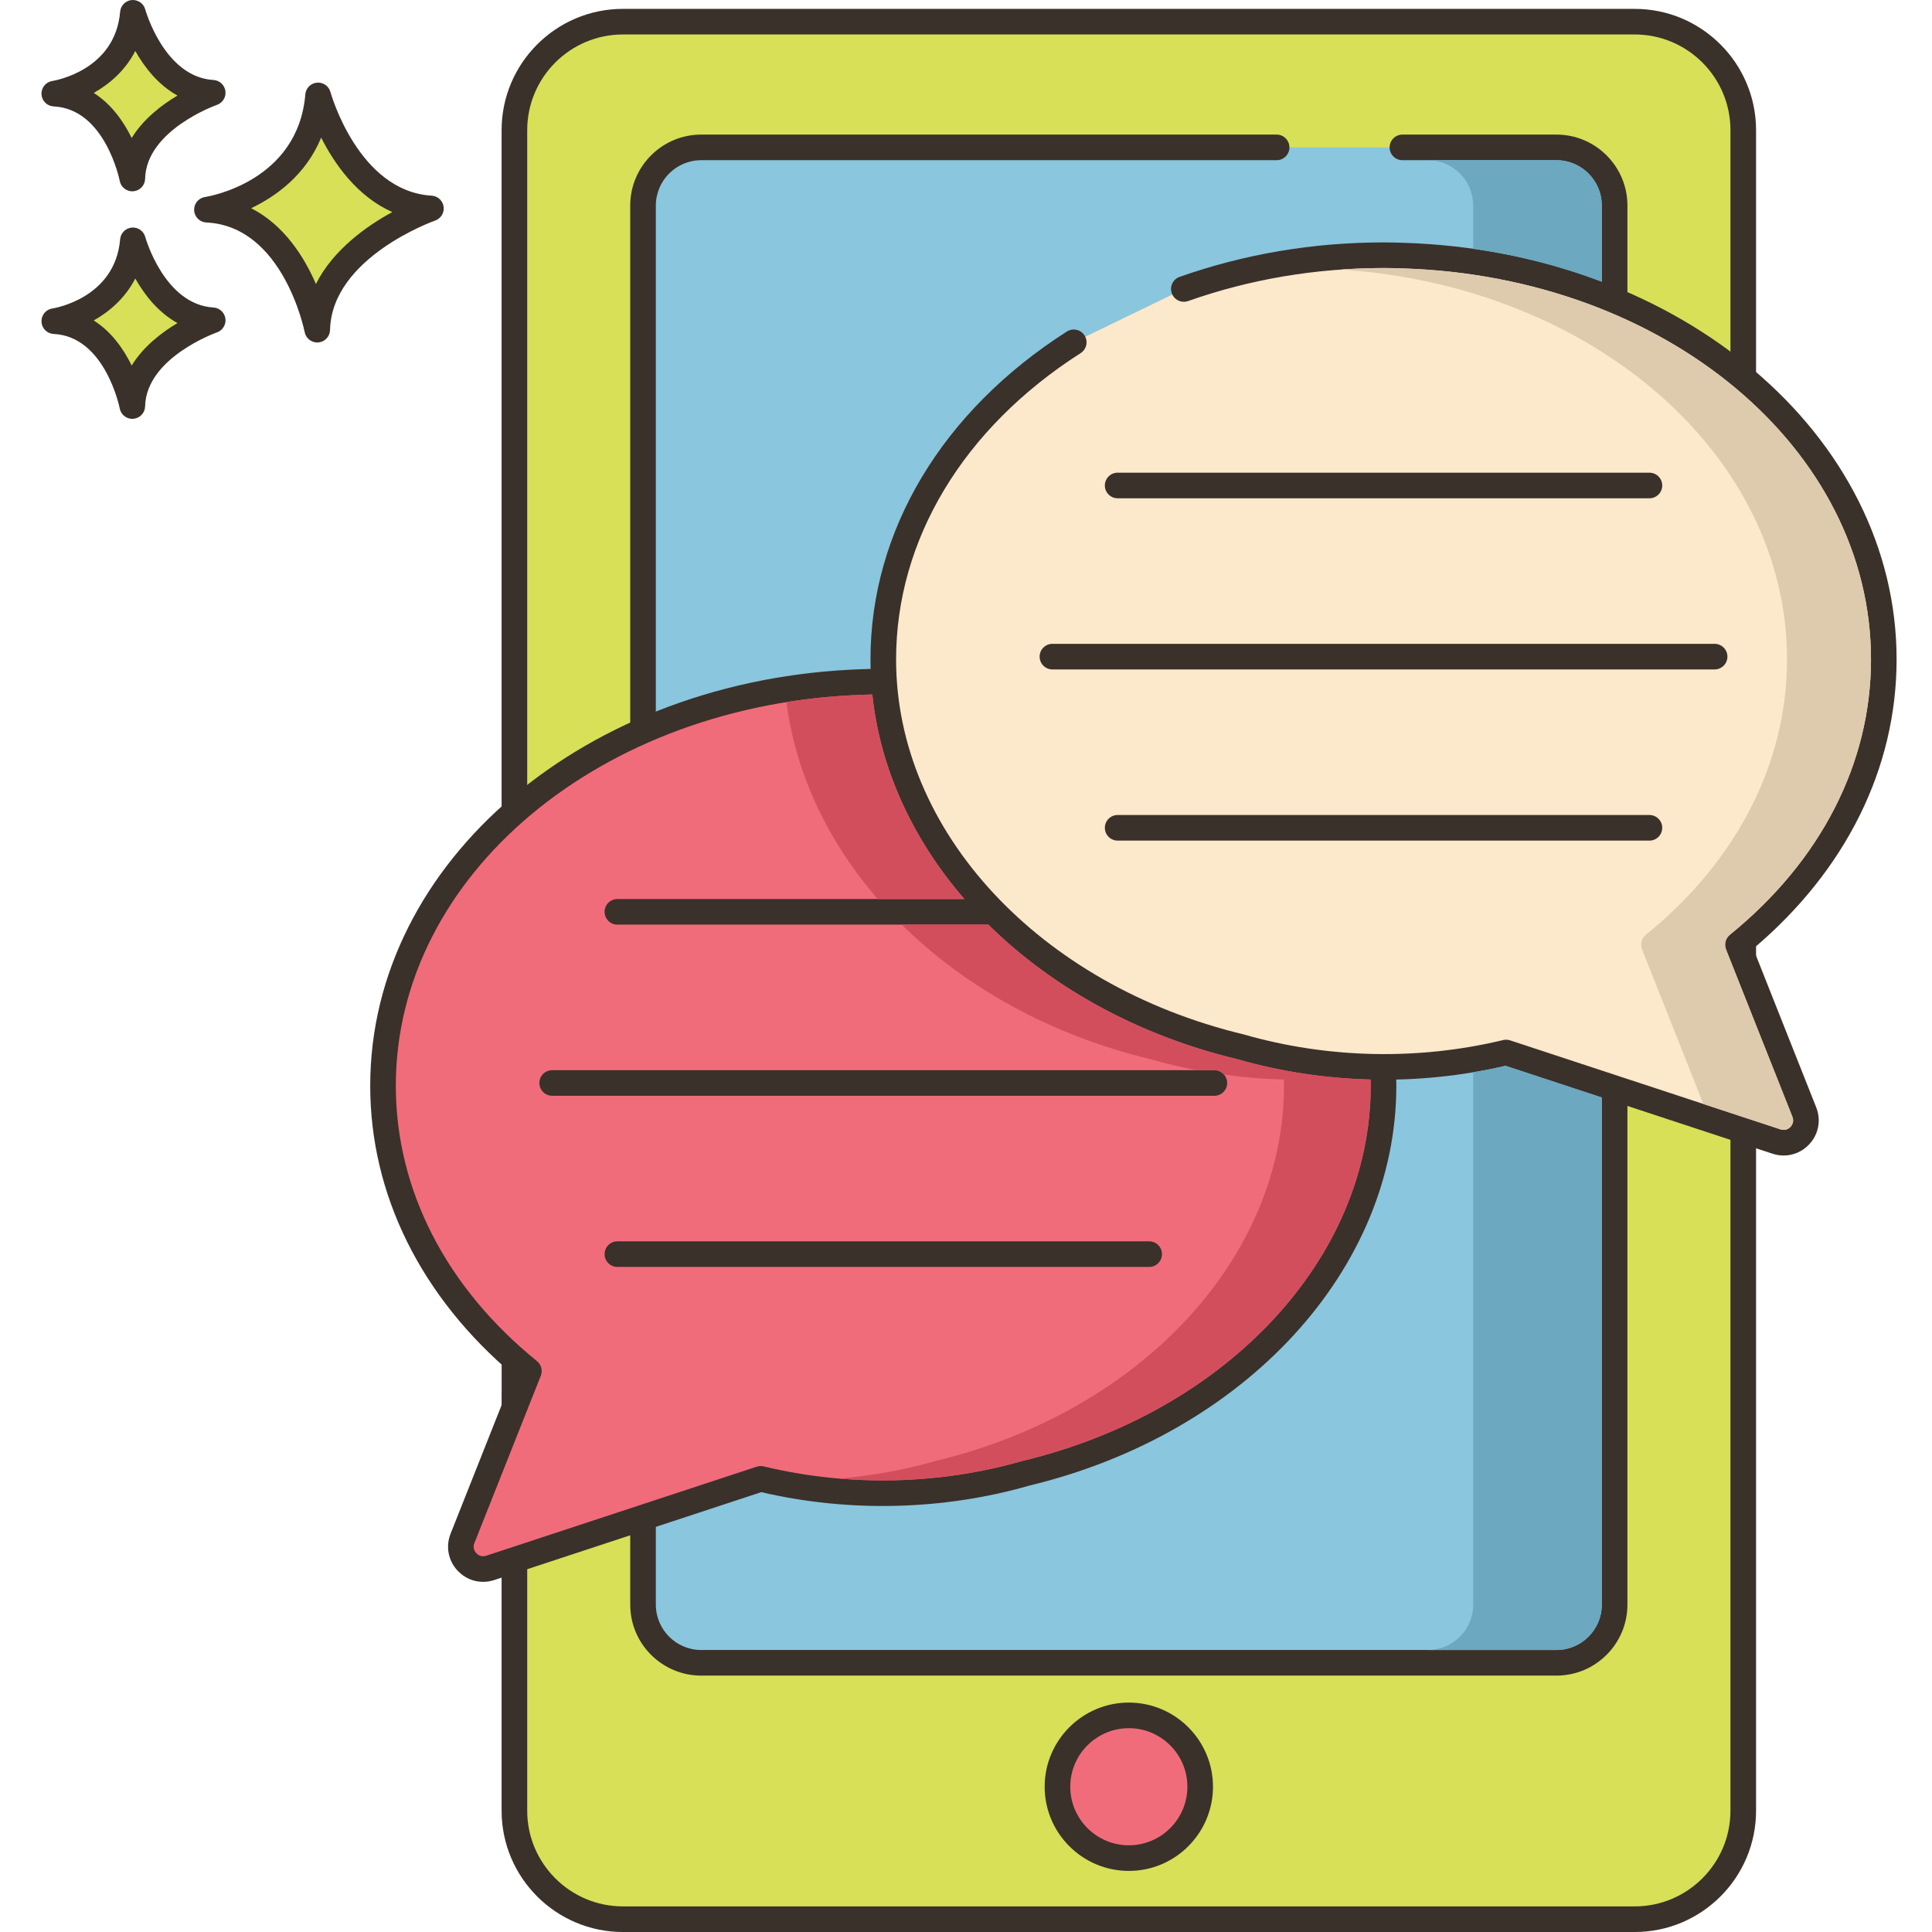 <svg height="452pt" viewBox="-9 0 452 452.719" width="452pt" xmlns="http://www.w3.org/2000/svg"><path d="m373.703 5.078h-237.094c-14.047 0-25.43 11.383-25.43 25.43v265.465h.012v30.641c-.004 0-.008 0-.012 0v97.68c0 14.043 11.383 25.43 25.43 25.43h237.094c14.043 0 25.43-11.387 25.43-25.43v-393.785c-.004-14.043-11.387-25.43-25.43-25.43zm0 0" fill="#d7e057"/><path d="m373.703 2.078h-237.094c-15.68 0-28.43 12.754-28.43 28.43v265.465c0 .09.004.18.012.27v30.102c-.008.09-.012.18-.012.27v97.676c0 15.68 12.75 28.43 28.43 28.43h237.094c15.676 0 28.43-12.75 28.43-28.43v-393.781c0-15.676-12.754-28.43-28.43-28.43zm22.43 422.211c0 12.371-10.062 22.43-22.43 22.43h-237.094c-12.371 0-22.43-10.062-22.43-22.43v-97.41c.008-.086.012-.176.012-.266v-30.641c0-.09-.004-.18-.012-.27v-265.195c0-12.367 10.059-22.43 22.43-22.43h237.094c12.367 0 22.43 10.062 22.43 22.43zm0 0" fill="#3a312a"/><path d="m355.363 34.539h-200.414c-7.527 0-13.629 6.102-13.629 13.629v327.844c0 7.523 6.102 13.625 13.629 13.625h200.414c7.523 0 13.625-6.102 13.625-13.625v-327.844c0-7.527-6.102-13.629-13.625-13.629zm0 0" fill="#8ac6dd"/><path d="m355.363 31.539h-36.098c-1.652 0-3 1.344-3 3 0 1.66 1.348 3 3 3h36.098c5.859 0 10.625 4.77 10.625 10.629v327.844c0 5.859-4.77 10.625-10.625 10.625h-200.414c-5.863 0-10.629-4.766-10.629-10.625v-327.844c0-5.859 4.77-10.629 10.629-10.629h134.836c1.656 0 3-1.34 3-3 0-1.656-1.344-3-3-3h-134.836c-9.168 0-16.629 7.461-16.629 16.629v327.844c0 9.168 7.461 16.625 16.629 16.625h200.414c9.168 0 16.625-7.457 16.625-16.625v-327.844c0-9.168-7.457-16.629-16.625-16.629zm0 0" fill="#3a312a"/><path d="m255.156 401.961c-9.234 0-16.723 7.484-16.723 16.719 0 9.234 7.488 16.723 16.723 16.723s16.719-7.488 16.719-16.723c0-9.234-7.484-16.719-16.719-16.719zm0 0" fill="#f16c7a"/><path d="m255.156 398.961c-10.875 0-19.723 8.848-19.723 19.719 0 10.875 8.848 19.723 19.723 19.723s19.719-8.848 19.719-19.723c0-10.871-8.844-19.719-19.719-19.719zm0 33.441c-7.566 0-13.723-6.156-13.723-13.723 0-7.562 6.156-13.719 13.723-13.719s13.719 6.152 13.719 13.719c0 7.566-6.152 13.723-13.719 13.723zm0 0" fill="#3a312a"/><path d="m270.207 180.117-25.805-12.504c-14.34-5.055-30.145-7.906-46.789-7.906-.023 0-.047 0-.07 0-.023 0-.047 0-.066 0-1.57 0-3.133.039-4.684.098-62.504 2.047-112.402 43.617-112.402 94.621 0 26.094 13.059 49.719 34.18 66.848l-15.562 39.215c-1.637 4.129 2.289 8.297 6.508 6.906l63.379-20.863c9.105 2.191 18.684 3.383 28.582 3.383 11.742 0 23.035-1.664 33.621-4.711 48.418-11.645 83.738-47.867 83.738-90.777.004-30.145-17.465-56.961-44.629-74.309zm0 0" fill="#f16c7a"/><g fill="#3a312a"><path d="m271.824 177.59c-.102-.066-.203-.121-.309-.172l-25.801-12.504c-.102-.051-.207-.09-.309-.129-15.199-5.359-31.277-8.078-47.926-8.078-1.609 0-3.207.043-4.781.102-64.656 2.113-115.305 44.996-115.305 97.621 0 25.492 11.906 49.477 33.586 67.766l-14.754 37.188c-1.191 3.004-.555 6.336 1.66 8.688 1.594 1.691 3.738 2.598 5.961 2.598.867 0 1.746-.141 2.609-.422l62.574-20.598c20.68 4.82 42.754 4.23 62.773-1.527 50.656-12.184 86.035-50.711 86.035-93.695-.004-30.152-16.773-58.16-46.016-76.836zm-41.551 164.734c-19.535 5.613-40.766 6.082-60.68 1.293-.539-.129-1.109-.105-1.637.066l-63.375 20.863c-1.23.398-2.039-.281-2.328-.59-.293-.312-.926-1.168-.453-2.359l15.562-39.215c.48-1.219.117-2.609-.898-3.438-21.328-17.293-33.074-40.207-33.074-64.516 0-49.367 48.102-89.617 109.52-91.625 1.516-.059 3.035-.098 4.469-.098h.238c15.773 0 31.125 2.586 45.633 7.684l25.492 12.352c27.391 17.551 43.098 43.672 43.098 71.688-.004 40.195-33.492 76.328-81.566 87.895zm0 0"/><path d="m259.918 210.664h-124.605c-1.656 0-3 1.344-3 3 0 1.66 1.344 3 3 3h124.609c1.656 0 3-1.34 3-3 0-1.656-1.344-3-3.004-3zm0 0"/><path d="m275.199 250.77h-155.168c-1.656 0-3 1.344-3 3 0 1.66 1.344 3 3 3h155.168c1.656 0 3-1.34 3-3 0-1.656-1.344-3-3-3zm0 0"/><path d="m259.918 290.879h-124.605c-1.656 0-3 1.344-3 3s1.344 3 3 3h124.609c1.656 0 3-1.344 3-3s-1.344-3-3.004-3zm0 0"/></g><path d="m65.18 22.355c-1.949 23.129-26.051 26.781-26.051 26.781 20.695.973 25.852 28.117 25.852 28.117.441-19.355 26.641-28.406 26.641-28.406-19.625-1.176-26.441-26.492-26.441-26.492zm0 0" fill="#d7e057"/><path d="m91.801 45.852c-17.207-1.027-23.664-24.047-23.727-24.277-.379-1.406-1.695-2.324-3.168-2.207-1.449.133-2.594 1.285-2.715 2.734-1.723 20.43-22.629 23.93-23.512 24.066-1.527.23-2.625 1.582-2.547 3.121.082 1.543 1.316 2.77 2.855 2.844 18.059.852 23 25.438 23.047 25.684.273 1.422 1.52 2.434 2.945 2.434.082 0 .168 0 .25-.008 1.531-.129 2.715-1.387 2.75-2.918.387-17.016 24.383-25.555 24.625-25.641 1.352-.469 2.184-1.828 1.988-3.246-.199-1.418-1.363-2.5-2.793-2.586zm-27.133 20.691c-2.711-6.258-7.418-13.812-15.176-17.75 5.867-2.809 12.82-7.824 16.406-16.547 3.102 6.145 8.398 13.762 16.668 17.445-6.012 3.281-13.844 8.812-17.898 16.852zm0 0" fill="#3a312a"/><path d="m21.781 56.316c-1.379 16.359-18.422 18.941-18.422 18.941 14.633.688 18.281 19.891 18.281 19.891.312-13.691 18.844-20.094 18.844-20.094-13.883-.828-18.703-18.738-18.703-18.738zm0 0" fill="#d7e057"/><path d="m40.664 72.059c-11.531-.691-15.941-16.371-15.984-16.527-.379-1.406-1.73-2.332-3.164-2.203-1.453.129-2.602 1.285-2.723 2.734-1.156 13.742-15.293 16.133-15.883 16.227-1.527.23-2.625 1.582-2.547 3.125.082 1.539 1.312 2.766 2.855 2.84 12.07.57 15.449 17.289 15.48 17.453.27 1.422 1.516 2.441 2.945 2.441.082 0 .164-.004.25-.012 1.527-.125 2.715-1.387 2.75-2.922.262-11.418 16.664-17.27 16.824-17.32 1.352-.469 2.188-1.828 1.992-3.246-.199-1.418-1.367-2.504-2.797-2.59zm-19.168 13.594c-1.848-3.773-4.68-7.895-8.895-10.562 3.711-2.082 7.395-5.258 9.742-9.832 2.113 3.75 5.309 7.91 9.883 10.445-3.703 2.203-7.98 5.48-10.73 9.949zm0 0" fill="#3a312a"/><path d="m21.781 3c-1.379 16.359-18.422 18.941-18.422 18.941 14.633.688 18.281 19.887 18.281 19.887.312-13.688 18.844-20.09 18.844-20.09-13.883-.828-18.703-18.738-18.703-18.738zm0 0" fill="#d7e057"/><path d="m40.664 18.746c-11.531-.691-15.941-16.371-15.984-16.531-.379-1.402-1.73-2.324-3.164-2.203-1.453.129-2.602 1.285-2.723 2.734-1.156 13.742-15.293 16.133-15.883 16.23-1.527.227-2.625 1.578-2.547 3.121.082 1.539 1.312 2.766 2.855 2.84 12.07.57 15.449 17.289 15.48 17.453.27 1.426 1.516 2.441 2.945 2.441.082 0 .164-.004.25-.012 1.527-.125 2.715-1.387 2.75-2.922.262-11.418 16.664-17.266 16.824-17.32 1.352-.469 2.188-1.828 1.992-3.246-.199-1.418-1.367-2.5-2.797-2.586zm-19.168 13.59c-1.848-3.773-4.68-7.895-8.895-10.562 3.711-2.082 7.395-5.258 9.742-9.832 2.113 3.75 5.309 7.91 9.883 10.449-3.699 2.199-7.98 5.48-10.73 9.945zm0 0" fill="#3a312a"/><path d="m397.883 221.371c21.121-17.129 34.18-40.754 34.18-66.848 0-51.004-49.898-92.574-112.402-94.621-1.551-.059-3.113-.098-4.684-.098-.02 0-.043.004-.066.004-.023 0-.047-.004-.07-.004-16.645 0-32.449 2.852-46.789 7.906l-25.805 12.504c-27.164 17.348-44.629 44.164-44.629 74.312 0 42.906 35.316 79.129 83.734 90.777 10.586 3.039 21.883 4.707 33.625 4.707 9.898 0 19.473-1.191 28.582-3.383l63.375 20.863c4.223 1.391 8.145-2.773 6.508-6.906zm0 0" fill="#fce8cb"/><path d="m401.477 222.293c21.68-18.289 33.586-42.277 33.586-67.77 0-52.621-50.648-95.504-115.289-97.617-1.594-.062-3.191-.102-4.938-.102-16.508 0-32.586 2.719-47.785 8.078-1.562.551-2.383 2.266-1.832 3.828s2.266 2.383 3.828 1.832c14.555-5.133 29.961-7.734 45.926-7.734 1.535 0 3.055.039 4.59.094 61.402 2.012 109.5 42.258 109.5 91.625 0 24.309-11.746 47.223-33.074 64.516-1.016.828-1.379 2.219-.898 3.438l15.562 39.215c.473 1.195-.156 2.047-.453 2.359-.293.312-1.098.992-2.328.59l-63.375-20.863c-.527-.172-1.098-.195-1.637-.066-19.914 4.785-41.039 4.348-60.805-1.328-47.953-11.535-81.438-47.664-81.438-87.863 0-28.066 15.762-54.23 43.246-71.781 1.395-.891 1.801-2.746.914-4.141-.898-1.398-2.754-1.809-4.145-.914-29.246 18.672-46.016 46.68-46.016 76.836 0 42.984 35.375 81.512 85.906 93.66 20.25 5.824 42.223 6.383 62.902 1.562l62.57 20.598c.863.281 1.742.422 2.613.422 2.219 0 4.367-.906 5.957-2.598 2.219-2.352 2.855-5.68 1.664-8.684zm0 0" fill="#3a312a"/><path d="m377.145 110.762h-124.609c-1.656 0-3 1.34-3 3 0 1.656 1.344 3 3 3h124.609c1.656 0 3-1.344 3-3 0-1.66-1.344-3-3-3zm0 0" fill="#3a312a"/><path d="m392.422 150.867h-155.168c-1.656 0-3 1.34-3 3 0 1.656 1.344 3 3 3h155.168c1.656 0 3-1.344 3-3 0-1.66-1.344-3-3-3zm0 0" fill="#3a312a"/><path d="m377.145 190.977h-124.609c-1.656 0-3 1.34-3 3 0 1.656 1.344 3 3 3h124.609c1.656 0 3-1.344 3-3 0-1.66-1.344-3-3-3zm0 0" fill="#3a312a"/><path d="m355.371 37.539h-30.141c5.859 0 10.617 4.762 10.617 10.621v10.141c10.621 1.5 20.723 4.141 30.141 7.719v-17.859c0-5.859-4.758-10.621-10.617-10.621zm0 0" fill="#6ca8bf"/><path d="m343.43 249.742c-2.512.582-5.039 1.086-7.582 1.512v124.766c0 5.84-4.758 10.621-10.617 10.621h30.141c5.859 0 10.617-4.781 10.617-10.621v-118.84zm0 0" fill="#6ca8bf"/><path d="m216.629 210.66c-12.059-13.938-19.738-30.418-21.578-47.918-.703.02-1.422.039-2.141.059-6.141.199-12.141.781-17.98 1.719 2.16 16.84 9.738 32.68 21.379 46.141zm95.16 42.301c-10.598-.281-21.141-1.859-31.258-4.781-23.32-5.598-43.402-16.84-58.281-31.52h-20.32c14.879 14.68 34.941 25.922 58.262 31.52 3.598 1.043 7.258 1.902 10.938 2.602h4.082c.879 0 1.68.398 2.238 1.02 4.641.66 9.32 1.039 14 1.16.02.48.059.98.059 1.461 0 40.199-33.5 76.34-81.559 87.898-7.379 2.121-14.98 3.5-22.68 4.141 14.461 1.238 29.16-.16 43-4.141 48.078-11.559 81.559-47.699 81.559-87.898 0-.48-.039-.98-.039-1.461zm0 0" fill="#d34e5c"/><path d="m395.09 222.48c-.48-1.219-.121-2.621.898-3.441 21.32-17.297 33.082-40.199 33.082-64.52 0-49.359-48.102-89.617-109.5-91.617-1.539-.062-3.062-.102-4.602-.102-3.379 0-6.719.121-10.039.359 58.98 3.961 104.461 43.359 104.461 91.359 0 24.32-11.742 47.223-33.062 64.52-1.02.82-1.379 2.223-.898 3.441l14.359 36.219 18.082 5.941c1.238.398 2.039-.281 2.34-.578.277-.32.918-1.184.438-2.363zm0 0" fill="#decaad"/></svg>